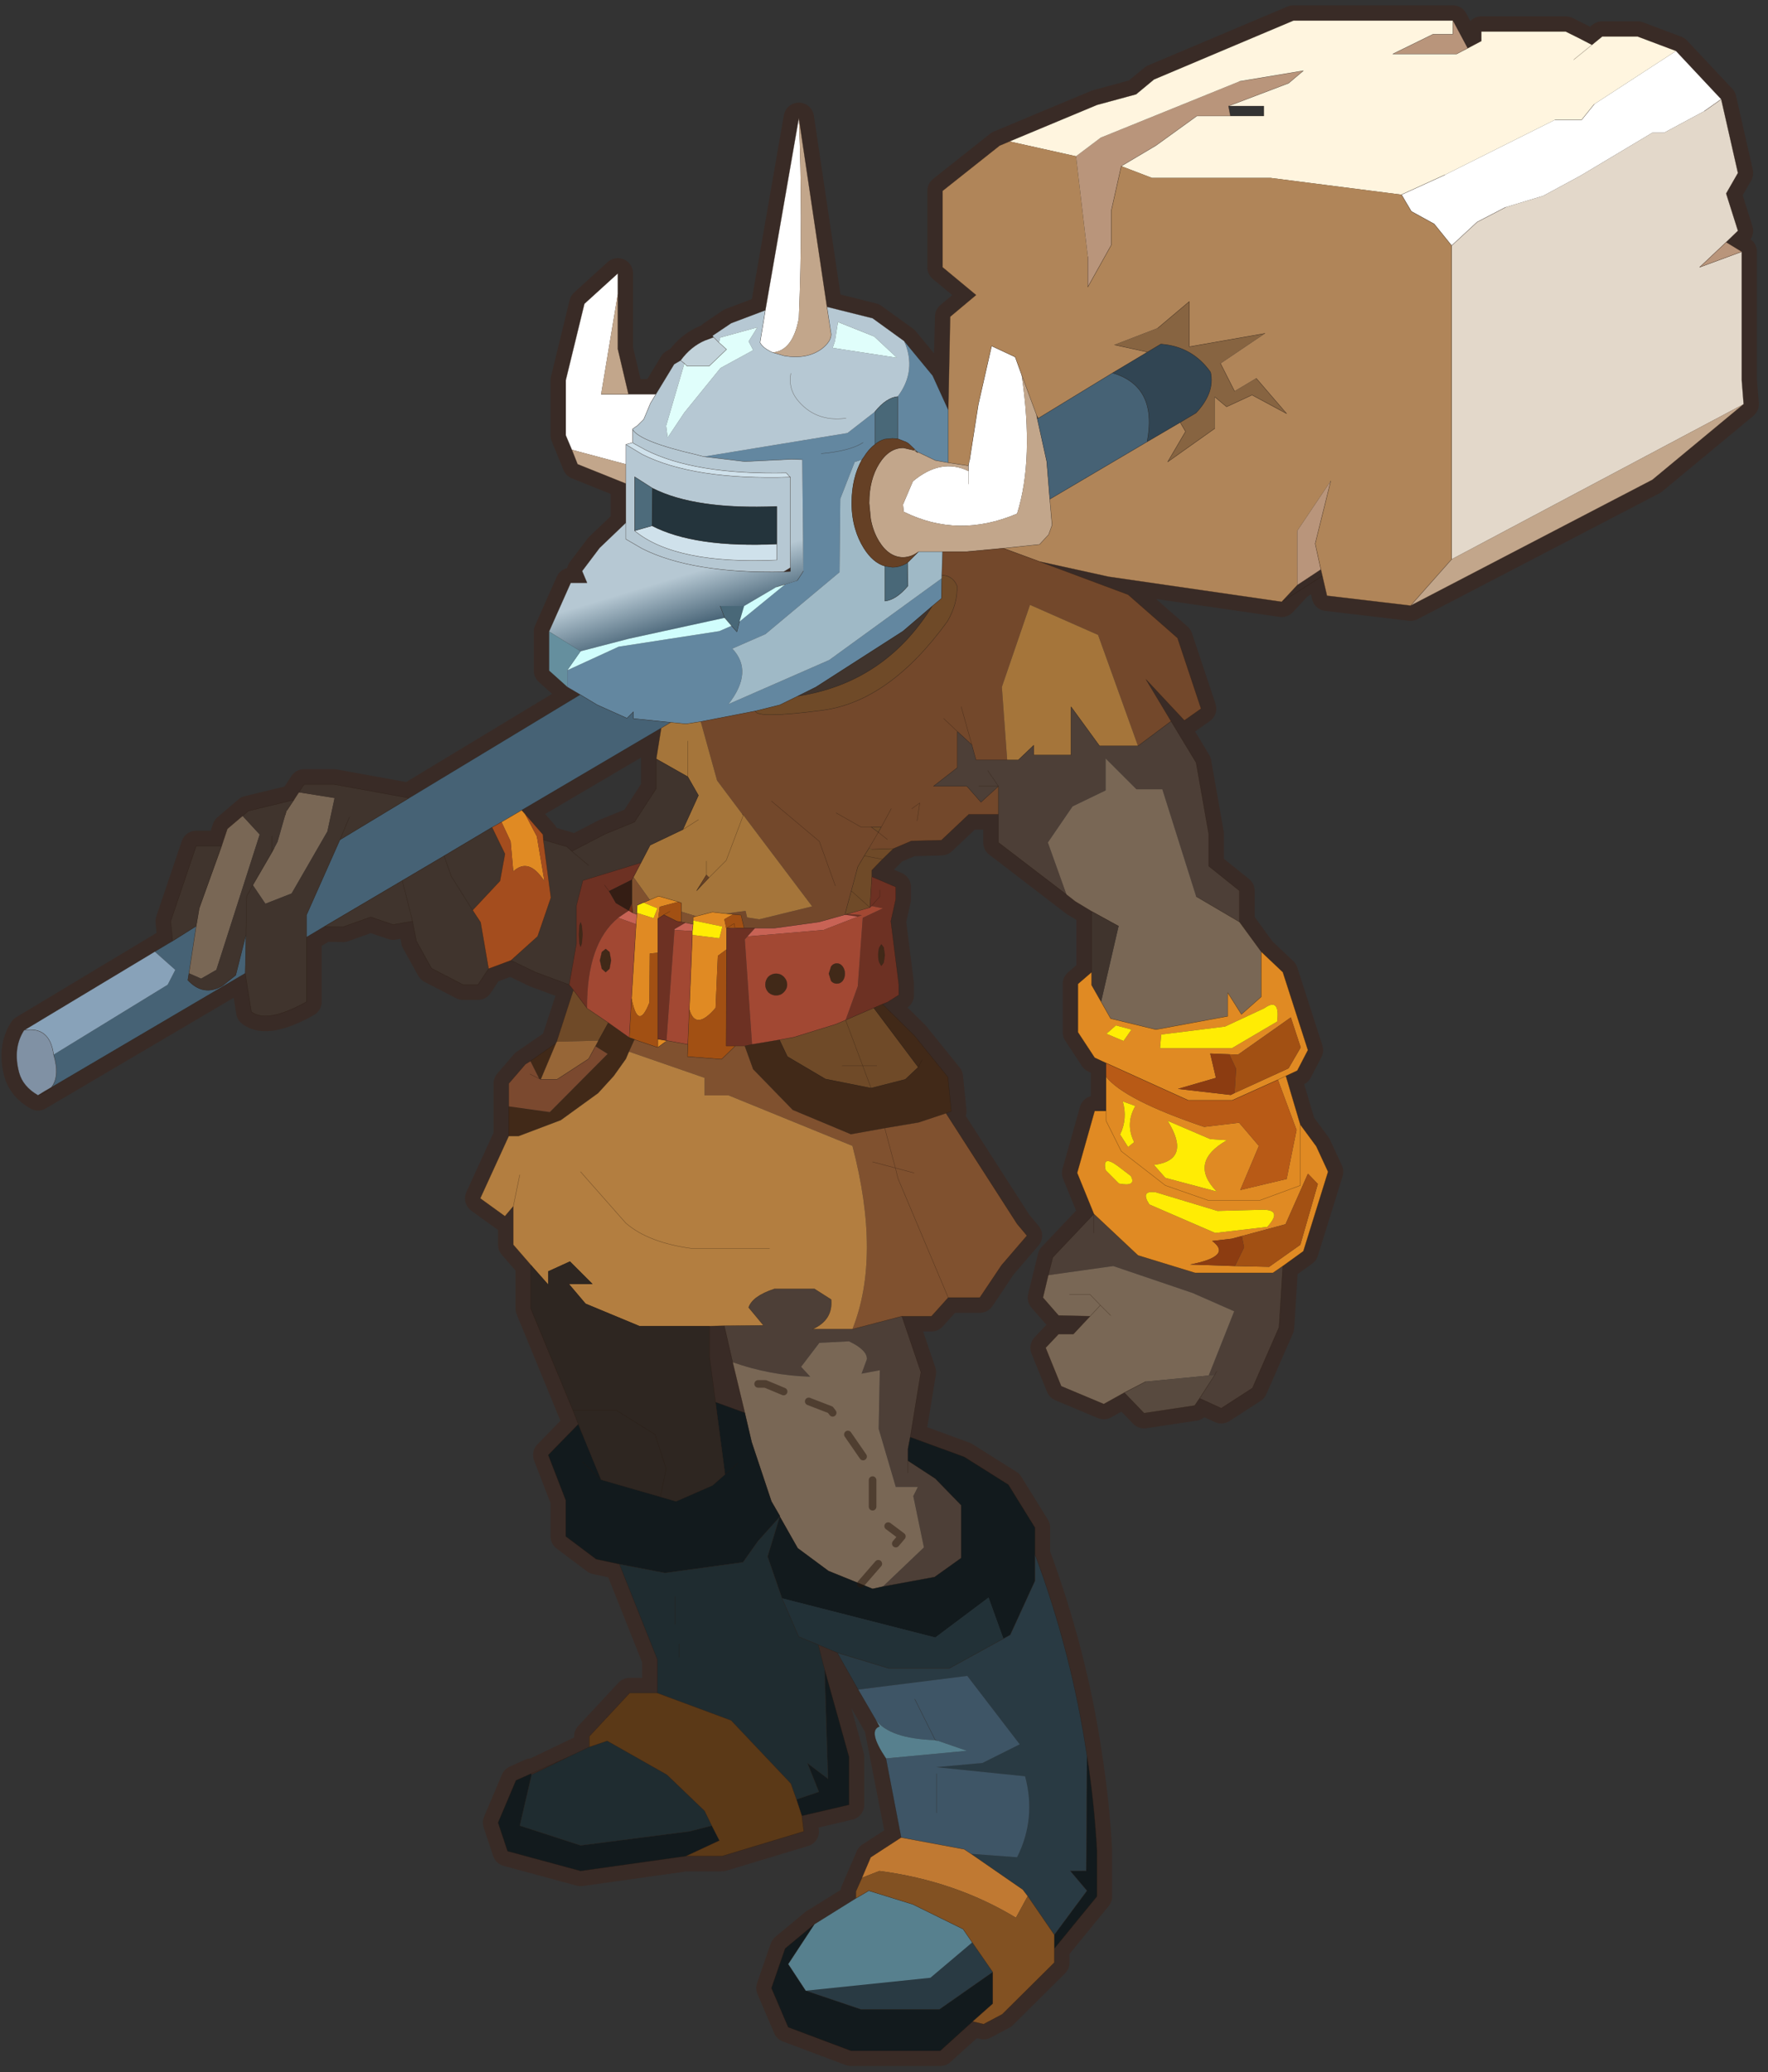 <svg width="465" height="545" xmlns="http://www.w3.org/2000/svg" xmlns:xlink="http://www.w3.org/1999/xlink">
 <rect width="100%" height="100%" fill="#333333" stroke="none"/>
 <defs>
  <g transform="matrix(1,0,0,1,192.55,294) " id="shape0">
   <path id="svg_1" stroke-opacity="0" stroke-linejoin="round" stroke-linecap="round" stroke="#ff00ff" fill="none" d="m187.95,-293.5l0,380l-379.95,0l-0.05,0l0,-380l380,0m-95,294.1l-189.95,0"/>
   <path id="svg_2" stroke-opacity="0" stroke-linejoin="round" stroke-linecap="round" stroke="#ff00ff" fill="none" d="m187.95,-293.5l-190,190l190,190m-380,-380l190,190l-189.95,190"/>
   <path id="svg_3" stroke-width="4" stroke-linejoin="round" stroke-linecap="round" stroke="#392b26" fill="none" d="m106.35,-234.3l-5.05,-1.9l-4.65,0l-1.35,1.1q-1.7,-0.9 -3.45,-1.75l-11.1,0l0,1.25l-1.8,0.95l-1.95,-3.65l-20.95,0l-18.35,7.75l-2.35,1.95l-5.15,1.4l-12.8,5.35l-7.5,5.95l0,10.05l4.4,3.65l-3.4,2.85l-0.3,12.15l-2,-4.4l-3.75,-4.55l-4.15,-3l-6,-1.5l-3.7,-24.85l-4.4,25.3l-4.5,1.7l-2.45,1.65l0.15,0.2l-1.1,0.4q-1.9,0.8 -3.25,2.65l-0.85,0.5l-2.4,3.95l-3.6,0l-1.4,-5.95l0,-9.95l-4.4,4l-2.45,10.05l0,7.25l1.55,3.8l6.35,2.55l0,5.15l-3.45,3.3l-2.3,3.05l0.65,1.55l-2.15,0l-2.85,6.4l0,5.15l2.4,2.15l1.7,1l-22.5,13.6l-9.9,-1.8l-3.9,0l-1.35,2.05l-6,1.45l-2.75,2.35l-0.75,2.25l-3.35,0l-3.35,9.9l0.25,2.6l-19.55,11.75q-1.5,2.35 -0.65,5.55q0.5,1.85 2.5,3l27.25,-16.05l0.8,5.05q2.05,1.6 7.25,-1.3l0,-8.5l2.35,-1.4l2.45,0.05l3.65,-1.3l2.95,1l2.55,-0.45l0.5,2.6l2,3.6l4.15,2.15l1.95,0l1.4,-2.1l2.95,-1.1l3.2,1.55l4.45,1.65l0.55,0.7l-2.3,7l-4,2.75l-2.2,2.55l0,6.9l-3.75,8.2l3.25,2.35l1.1,-1.3l0,5.05l2.3,2.65l0,5.75l6.25,15.2l-3.95,4.05l2.3,5.95l0,4.75l4,3l3.05,0.65l5,12.55l0,4.4l-3.65,0l-5.3,5.7l0,1.4l-7.6,3.65l-0.05,-0.15l-2,0.9l-2.35,5.55l1.25,3.75l9.6,2.6l13.85,-1.95l4.75,0l10.75,-3.25l-0.25,-2.05l6.2,-1.45l0,-6.3l-4.05,-14.75l2.5,1.05l5.55,9.7l2.85,14.6l-4,2.6l-1.95,4.5l0,0.9l-5.45,3.4l-3.85,3.2l-1.8,5.2l2.2,5.15l8.25,3.1l11.75,0l4.25,-3.85l1.45,0.35l2.45,-1.3l6.85,-6.8l0,-1.85l5.6,-6.85l0,-6.1q-0.35,-6.25 -1.3,-12.35q-2,-13.55 -6.85,-26.55l0,-3.5l-3.5,-5.65l-5.8,-3.65l-7.1,-2.6l1.4,-8.55l-2.5,-7.35l3.9,0l2.2,-2.45l4.15,0l2.85,-4.25l3.35,-3.9l-1.3,-1.55l-9.35,-14.55l0.7,-0.25l-0.45,-4.5l-4.4,-5.45l-4.2,-4.15l0.65,-0.25l1.5,-0.95l0,-1.35l-1.05,-8.35l0.65,-2.9l0,-1.6l-3.15,-1.35l0,-0.85l2.85,-2.85l2.35,-1l3.95,-0.1l3.6,-3.4l3.9,0l0,3.7l10.1,7.75l2.15,1.3l0,8l-1.8,1.55l0,6.35l2.2,3.35l1.5,0.7l0,6.3l-1.5,0l-2.3,8.15l2.2,5.4l-5.4,5.7l-1.3,5.3l2.05,2.35l4.15,0.1l-2.2,2.35l-1.95,0l-1.7,1.8l2.05,5.05l5.6,2.35l2.7,-1.5l2.6,2.7l6.65,-1l0.65,-0.95l2.85,1.3l4.1,-2.65l3.5,-8l0.5,-8.05l2.7,-1.95l3.25,-10.45l-1.55,-3.35l-2.1,-2.85l-1.9,-6.4l1.5,-0.7l1.4,-2.7l-3.3,-10.25l-2.85,-2.7l-2.85,-3.9l0,-4.1l-4.05,-3.25l0,-4.25l-1.65,-9.35l-6.6,-10.95l5.05,5.4l2.2,-1.55l-3.1,-9.3l-6.5,-5.7l-11.65,-4.35l9.1,2l22.75,3.3l2.05,-2.2l3.1,-2.05l0.8,3.45l11,1.3l31.8,-16.55l12,-9.95l-0.25,-3.15l0,-16.9l-2.05,-1.25l1.55,-1.5l-1.55,-4.9l1.55,-2.7l-2.2,-9.7l-5.95,-6.35m-116.5,56.05l0.05,0l0,0.05l-0.05,-0.05m-0.85,12.45l0.9,-0.55l0,0.5l-0.9,0.05m-16.75,24.6l0.65,-4.05l-18.35,10.8l2.8,3.2l0.05,0.7l3.1,0.9l0.65,0.6l4.45,-2.3l3.8,-1.55l2.85,-4.4l0,-3.9m7,78.6l0.8,6l3.85,1.4l-2.7,-11.45l-1.95,0.05l0,4m9.25,21.05l0,-0.1l0,0.1"/>
   <path id="svg_4" fill-rule="evenodd" fill="#ffffff" d="m106.35,-234.3l5.95,6.35l-2.2,1.55l-5.3,2.85l-1.55,0l-9.45,5.65l-4.9,2.65l-4.95,1.5l-3.75,1.95l-3.35,3.1l-2.3,-2.85l-3,-1.65l-1.3,-2.2l5.7,-2.6l14.5,-7.25l3.5,0l1.65,-2.05l10.75,-7m-145.2,52.45l-0.8,-1.9l0,-7.25l2.45,-10.05l4.4,-4l0,2.7l-2.2,13.2l3.6,0l3.6,0l-0.7,1.15l-0.9,2.15l-0.8,0.8l-0.65,0.45l0,0.1l0,1.7l-0.9,0.25l0,2.6l-7.1,-1.9m25.45,-18.35l4.4,-25.3q0.55,13.15 0,26.35q-0.8,4.3 -3.45,4.5q-1.25,-0.55 -1.65,-1.3l0.7,-4.25m26.85,19.75l1.15,-7.35l1.75,-7.7l3.1,1.45l0.85,2.35q1.65,11.1 -0.6,18.25q-7.75,3.3 -14.9,-0.25l-0.1,-0.95l1.3,-3.05q3.7,-3.1 7.3,-1.35l0,-0.7l0.1,-0.6l0.05,-0.1m-0.15,1.4l0,1.7l0,-1.7"/>
   <path id="svg_5" fill-rule="evenodd" fill="#e3d8ca" d="m76.85,-208.7l3.35,-3.1l3.75,-1.95l4.95,-1.5l4.9,-2.65l9.45,-5.65l1.55,0l5.3,-2.85l2.2,-1.55l2.2,9.7l-1.55,2.7l1.55,4.9l-1.55,1.5l-3.5,3.3l5.55,-2.05l0,16.9l0.25,3.15l-38.4,20.4l0,-41.25"/>
   <path id="svg_6" fill-rule="evenodd" fill="#b9957b" d="m112.95,-209.15l2.05,1.25l-5.55,2.05l3.5,-3.3m-35.95,-29.15l1.95,3.65l-1.45,0.75l-8.4,0l5.3,-2.6l2.6,0l0,-1.8m-29.5,11.25l0.25,1.3l-4.4,0l-5.4,3.9l-4.55,2.7l-1.3,5.8l0,4.55l-3.1,5.55l0,-4l-1.55,-13.2l3.25,-2.45l18.25,-7.4l8.4,-1.4l-1.95,1.65l-7.9,3m13.45,49.3l-2.05,8.25l0.75,3.4l-3.1,2.05l0,-7.15l4.4,-6.55"/>
   <path id="svg_7" fill-rule="evenodd" fill="#fff5df" d="m106.35,-234.3l-10.75,7l-1.65,2.05l-3.5,0l-14.5,7.25l-5.7,2.6l-17.2,-2.2l-15.6,0l-4.05,-1.55l4.55,-2.7l5.4,-3.9l4.4,0l4.4,0l0,-1.3l-4.65,0l7.9,-3l1.95,-1.65l-8.4,1.4l-18.25,7.4l-3.25,2.45l-8.75,-1.95l11.5,-4.8l5.15,-1.4l2.35,-1.95l18.35,-7.75l20.95,0l0,1.8l-2.6,0l-5.3,2.6l8.4,0l1.45,-0.75l1.8,-0.95l0,-1.25l11.1,0q1.75,0.85 3.45,1.75l1.35,-1.1l4.65,0l5.05,1.9m-13.45,1.15l2.4,-1.95l-2.4,1.95"/>
   <path id="svg_8" fill-rule="evenodd" fill="#b08559" d="m70.25,-215.4l1.3,2.2l3,1.65l2.3,2.85l0,41.25l-5.4,6.1l-11,-1.3l-0.6,-2.6l-0.2,-0.85l-0.75,-3.4l2.05,-8.25l-4.4,6.55l0,7.15l-2.05,2.2l-22.75,-3.3l-9.1,-2l-4.75,-1.75l4.75,-0.5l1.2,-1.3l0.45,-1.25l-0.3,-3.4l12.8,-7.55l4.35,-2.55l0.7,1.2l-2.35,4l6.2,-4.4l0,-4.15l1.55,1.3l3.35,-1.55l4.55,2.45l-4,-4.65l-2.85,1.7l-1.85,-3.65l5.85,-3.95l-9.95,1.75l0,-5.95l-4.15,3.5l-5.7,2.2l4.35,0.95l-4.6,2.75l-9.75,5.95l-0.25,-0.45l-1.95,-5.25l-0.85,-2.35l-3.1,-1.45l-1.75,7.7l-1.15,7.35l-0.05,0.1l-0.1,0.6l-2.65,-0.4l0,-6.95l0.25,-12.25l3.4,-2.85l-4.4,-3.65l0,-10.05l7.5,-5.95l1.3,-0.55l8.75,1.95l1.55,13.2l0,4l3.1,-5.55l0,-4.55l1.3,-5.8l4.05,1.55l15.6,0l17.2,2.2"/>
   <path id="svg_9" fill-rule="evenodd" fill="#6387a0" d="m-37.75,-149.65l-1.7,-1l0,-2.2l6.75,-3.1l13.25,-2.05l1.6,-0.7l0.7,0.8l0.35,-1.35l6,-4.9l1.6,-0.5l0.8,-1.25l-0.15,-14.65l-1.4,-0.05l-6.15,0.3l-5.4,-0.65l18.9,-3.1l3.6,-2.8l0,4.3q-0.8,0.6 -1.45,1.65l-0.25,0.35l-0.95,0.3l-1.9,4.85l-0.1,9.65l-9.75,8.15l-4.35,1.9q2.85,3 -0.5,7.3l13.25,-5.8l14.8,-10.75l-0.05,2.65l-1.2,1l-3.85,3.3l-11.45,7.35l-2.4,1.2l-2.35,1.15l-3.2,0.8l-7.2,1.4l-1.95,0.3l-2,-0.2l-4.9,-0.5l0,-0.9l-0.85,0.85l-3.9,-1.75l-2.25,-1.35m42.6,-46.5l3.75,4.55l2.05,4.5l0,6.95l-1.7,-0.3l-2.4,-1.15l-0.3,-0.3l-0.85,-0.8l-0.1,-0.05l-0.15,-0.1l-1.15,-0.45l0,-5.55q2.55,-3.4 0.85,-7.3m-5.4,13.35q-1.65,1.1 -5.5,1.45q3.85,-0.35 5.5,-1.45"/>
   <path id="svg_10" fill-rule="evenodd" fill="#c2a68b" d="m115.25,-187.85l-12,9.95l-31.8,16.55l5.4,-6.1l38.4,-20.4m-147,10.45l-6.35,-2.55l-0.75,-1.9l7.1,1.9l0,2.55m-1.05,-24.95l0,7.25l1.4,5.95l-3.6,0l2.2,-13.2m23.8,-23.15l3.7,24.85l0.55,3.6q0,0.95 -1.2,1.9q-1.95,1.45 -4.95,0.95l-1.55,-0.45q2.65,-0.2 3.45,-4.5q0.55,-13.2 0,-26.35m29.3,33.8l1.95,5.25l0.1,0.5l1.25,5.65l0.4,4.95l0.3,3.4l-0.45,1.25l-1.2,1.3l-4.75,0.5l-4.85,0.45l-3.15,0l-3.15,0q-0.9,0.7 -2,0.75q-1.9,0 -3.2,-2.1q-0.8,-1.3 -1.1,-2.95l-0.2,-2.05l0,-0.1q0,-3 1.3,-5.1q1.3,-2.1 3.2,-2.1l1.3,0.3l0.1,0l0.05,0l0,0.05l0,-0.05l0.05,-0.1l0.3,0.3l2.4,1.15l1.7,0.3l2.65,0.4l0,0.7q-3.6,-1.75 -7.3,1.35l-1.3,3.05l0.1,0.95q7.15,3.55 14.9,0.25q2.25,-7.15 0.6,-18.25m-14.1,9.95l0.45,0.3l-0.1,-0.15l-0.35,-0.15"/>
   <path id="svg_11" fill-rule="evenodd" fill="#466275" d="m-71.4,-119.15l-2.35,1.4l0,-2.9l4.4,-9.9l9.1,-5.5l22.5,-13.6l2.25,1.35l3.9,1.75l0.85,-0.85l0,0.9l4.9,0.5l-1.25,0.75l-18.35,10.8l-2.65,1.55l-1.25,0.7l-6.3,3.75l-5.5,3.25l-10.25,6.05m-10.4,6.15l-25.5,15q1.15,-1.45 0.3,-4.3l15,-9.2l1,-1.95l-2.7,-2.4l2.35,-1.4l3.1,-1.95l-0.95,6.2l-0.15,0.9q2.05,2.2 4.55,0.75l1.75,-1.4l1.35,-5.35l-0.1,5.1m104.3,-73l9.75,-5.95q5.95,1.75 4.55,9.05l-12.8,7.55l-0.4,-4.95l-1.25,-5.65l0.15,-0.05"/>
   <path id="svg_12" fill-rule="evenodd" fill="#876441" d="m36.85,-194.7l-4.35,-0.95l5.7,-2.2l4.15,-3.5l0,5.95l9.95,-1.75l-5.85,3.95l1.85,3.65l2.85,-1.7l4,4.65l-4.55,-2.45l-3.35,1.55l-1.55,-1.3l0,4.15l-6.2,4.4l2.35,-4l-0.7,-1.2l2.1,-1.25q2.5,-2.7 1.9,-5.35q-2.4,-3.4 -6.55,-3.7l-1.75,1.05"/>
   <path id="svg_13" fill-rule="evenodd" fill="#314553" d="m32.25,-191.95l4.6,-2.75l1.75,-1.05q4.15,0.3 6.55,3.7q0.6,2.65 -1.9,5.35l-2.1,1.25l-4.35,2.55q1.4,-7.3 -4.55,-9.05"/>
   <path id="svg_14" fill-rule="evenodd" fill="#73482b" d="m22.65,-167.15l11.65,4.35l6.5,5.7l3.1,9.3l-2.2,1.55l-5.05,-5.4l3.3,5.5l-4.35,3.25l-5.25,-14.6l-8.95,-3.95l-3.7,10.8l0.7,9.6l-4.1,0l-0.55,-2l-1.9,-1.75l0,4.75l-3.15,2.45l4.4,0l1.85,2.1l2.3,-2.1l0,3.7l-3.9,0l-3.6,3.4l-3.95,0.1l-2.35,1l-2.85,0.1l-0.35,-0.2l-0.65,1.05l-0.85,1.45l-0.85,3.15l-0.85,3.15l-3.4,0.95l-5.8,0.8l-2.6,0l-1.45,0l-0.4,-1.7l-1.05,-0.1l-1,-0.1l2.6,-0.35l0.05,0l0.2,0.85l1.6,0.25l6.95,-1.7l-9.05,-12l-0.15,-0.15l-3.3,-4.4l-2.15,-7.75l7.2,-1.4q0.1,1.05 8.9,-0.1q8.75,-1.2 16.35,-11.7q1.35,-2.35 1.25,-4.65q-0.45,-1.1 -1.5,-1.35l-0.5,-0.05l0.1,-3.1l3.15,0l4.85,-0.45l4.75,1.75m-21.2,35.6l-1.2,2.05l1.2,-2.05l0.4,-0.7l-1.35,0l0.95,0.7l1.2,0.95l-1.2,-0.95m-5.55,-2.55l3.25,1.85l1.35,0l-1.35,0l-3.25,-1.85m14.15,-12.4l1.8,1.7l-1.8,-1.7m2.3,-1.55l1.4,5l-1.4,-5m-16.55,23.55l-2.1,-5.85l-6.3,-5.3l6.3,5.3l2.1,5.85m10.05,-10.15l1.05,-0.75l-0.35,2.35l0.35,-2.35l-1.05,0.75m-2.7,0l-1.3,2.4l1.3,-2.4"/>
   <path id="svg_15" fill-rule="evenodd" fill="#6f4a28" d="m3.45,-129.4l-1.45,1.4l-1.4,1.45l0,0.85l-0.25,4.05l-2.95,0.85l-0.35,0.1l0.85,-3.15l0.85,-3.15l0.85,-1.45l0.65,-1.05l0.35,0.2l2.85,-0.1m-44.3,25.4l2.2,-6.8l1.8,2.4l2.8,1.9l-1.3,2.35l-5.5,0.15m50.65,-60.95l0,-0.4l0.5,0.05q1.05,0.25 1.5,1.35q0.1,2.3 -1.25,4.65q-7.6,10.5 -16.35,11.7q-8.8,1.15 -8.9,0.1l3.2,-0.8l2.35,-1.15q11.45,-1.75 17.7,-11.85l1.2,-1l0.05,-2.65m-8.35,33.4l-0.95,-0.7l1.35,0l-0.4,0.7m0.55,3.55l-2.4,-0.45l2.4,0.45m-4.85,21.15l3.7,-1.6l5.85,7.8l-1.7,1.6l-4.5,1.15l-6,-1.2l-5,-2.95l-1.05,-2.2l1.9,-0.35l5.5,-1.7l1.3,-0.55l2.25,6l1.85,0l-1.85,0l-2.25,-6m3.2,-14.8l-2.45,-2.2l2.45,2.2m-31,17.4l0.05,-0.05l0.1,0.05l-0.15,0m27.35,3.4l2.7,0l1.1,2.95l-1.1,-2.95l-2.7,0"/>
   <path id="svg_16" fill-rule="evenodd" fill="#9fb9c6" d="m6.75,-168.45l3.15,0l-0.1,3.1l0,0.4l-14.8,10.75l-13.25,5.8q3.35,-4.3 0.5,-7.3l4.35,-1.9l9.75,-8.15l0.1,-9.65l1.9,-4.85l0.95,-0.3q-1.35,2.4 -1.35,5.7q0,1.8 0.45,3.35q0.4,1.4 1.15,2.6q1.2,1.9 2.75,2.35l0,4.6q1.5,-0.15 3.05,-2l-0.05,-3.05l1.45,-1.45"/>
   <path id="svg_17" fill-rule="evenodd" fill="#a5753a" d="m-21.9,-146.1l2.15,7.75l3.3,4.4l0.15,0.15l9.05,12l-6.95,1.7l-1.6,-0.25l-0.2,-0.85l-0.05,0l-2.6,0.35l-1.7,-0.2l-2.15,0.55l-1.95,-0.6l0,-1.15l-0.4,-0.15l-2.6,-0.75l-1.15,0.5l-2.15,-3l1,-1.9l1.2,-2.3l4.3,-2.05l2.05,-4.5l-1.4,-2.45l0,-4.7l0,4.7l-4.15,-2.35l0.65,-4.05l1.25,-0.75l2,0.2l1.95,-0.3m40.3,5.05l-0.7,-9.6l3.7,-10.8l8.95,3.95l5.25,14.6l-5.05,0l-3.75,-5.15l0,6.35l-4.9,0l0,-1.3l-2.05,1.95l-1.45,0m-40.6,7.85l-2.05,1.3l2.05,-1.3m1.05,7.25l0,-1.8l0,1.8l-1.3,2.1l1.65,-1.75l-0.35,-0.35m4.85,-7.85l-2.25,5.95l-2.25,2.25l2.25,-2.25l2.25,-5.95"/>
   <path id="svg_18" fill-rule="evenodd" fill="#4d3f37" d="m39.95,-146.15l3.3,5.45l1.65,9.35l0,4.25l4.05,3.25l0,4.1l-5.7,-3.35l-4.45,-14.1l-3.4,0l-4.05,-4.05l0,4.2l-4.35,2.1l-3.25,4.75l2.45,6.85l-8.95,-6.85l0,-3.7l0,-3.7l-2.3,2.1l-1.85,-2.1l-4.4,0l3.15,-2.45l0,-4.75l1.9,1.75l0.55,2l4.1,0l1.45,0l2.05,-1.95l0,1.3l4.9,0l0,-6.35l3.75,5.15l5.05,0l4.35,-3.25m14.7,71.65l-0.5,8.05l-3.5,8l-4.1,2.65l-2.85,-1.3l2,-3.1l-0.8,0.1l3.35,-8.45l-5.45,-2.4l-10.45,-3.55l-8.55,1.2l0.6,-2.35l5.4,-5.7l0,2.5l0,-2.5l5.8,5.45l7.5,2.3l10.25,0l1.3,-0.9m-50.1,6.6l2.5,7.35l-1.4,8.55l-0.3,1.55l0,1.55l3.6,2.35l3.4,3.5l0,6.95l-3.5,2.5l-6.8,1.25l5.4,-5.15l-1.4,-6.75l0.6,-1.2l-2.9,0l-2.25,-7.65l0.15,-7.7l-2.4,0.45l0.7,-1.9q0.05,-1.2 -2.35,-2.35l-3.9,0.2l-2.4,3.15l1.2,1.3q-5.25,-0.15 -10.2,-1.9l-1.1,-4.8l5.15,-0.05l-1.95,-2.35q0.5,-1.5 3.4,-2.45l5.25,0l2.2,1.4q0.25,2.7 -2.45,3.9l5.25,0l6.5,-1.7m10.1,-69.7l2.6,0l-2.6,0m2.6,0l-1.4,-2.05l1.4,2.05m28.7,76.95l-0.25,0.45l0.25,-0.45m-40.6,13.35l0,-1.6l0,1.6"/>
   <path id="svg_19" fill-rule="evenodd" fill="#796755" d="m48.95,-119.75l2.85,3.9l0,5.95l-2.6,2.3l-1.8,-2.85l0,3.1l-9.45,1.75l-5.95,-1.45l-1.25,-2.2l2.3,-9.95l-3.55,-1.95l-2.15,-1.3l-1.15,-0.9l-2.45,-6.85l3.25,-4.75l4.35,-2.1l0,-4.2l4.05,4.05l3.4,0l4.45,14.1l5.7,3.35m-15.15,61.9l-2.7,1.5l-5.6,-2.35l-2.05,-5.05l1.7,-1.8l1.95,0l2.2,-2.35l-4.15,-0.1l-2.05,-2.35l0.7,-2.95l8.55,-1.2l10.45,3.55l5.45,2.4l-3.35,8.45l-8.3,0.8l-2.8,1.45m-118.7,-71.9l0.75,-2.25l2,-1.7l2.25,2.45l-5.7,17.8l-2,1.15l-1.6,-0.7l0.95,-6.2l0.4,-2.35l2.95,-8.2m9.5,-6.05l0.65,-1l4.7,0.75l-0.95,4.4l-4.7,8.15l-3.45,1.35l-1.65,-2.45l2.5,-4.3l0.3,-0.55l0.45,-0.85l1,-3.5l0.15,-0.5l0.1,-0.15l0.9,-1.35m104.7,67.9l1.35,-1.45l-1.35,-1.4l-2.7,0l2.7,0l1.35,1.4l1.35,1.35l-1.35,-1.35l-1.35,1.45m-45.4,12.7l-1.6,-6.65q4.95,1.75 10.2,1.9l-1.2,-1.3l2.4,-3.15l3.9,-0.2q2.4,1.15 2.35,2.35l-0.7,1.9l2.4,-0.45l-0.15,7.7l2.25,7.65l2.9,0l-0.6,1.2l1.4,6.75l-5.4,5.15l-1.35,0.3l-5.8,-2.35l-4.05,-3l-2.35,-4.15l0,-0.1l-1.1,-1.9l-2.6,-7.8l-0.9,-3.85"/>
   <path id="svg_20" fill-rule="evenodd" fill="#40342d" d="m29.5,-113.15l0,-8l3.55,1.95l-2.3,9.95l-1.25,-2.2l0,-1.7m-68.7,1.65l-4.45,-1.65l-3.2,-1.55l3.5,-3.15l1.75,-5.1l-1,-7.6l3.1,0.9l0.65,0.6l4.45,-2.3l3.8,-1.55l2.85,-4.4l0,-3.9l4.15,2.35l1.4,2.45l-2.05,4.5l-4.3,2.05l-1.2,2.3l-7.65,2.35l-0.85,3.3l0,5l-0.95,5.4m-10.6,-2.1l-1.4,2.1l-1.95,0l-4.15,-2.15l-2,-3.6l-0.5,-2.6l-2.55,0.45l-2.95,-1l-3.65,1.3l-2.45,-0.05l10.25,-6.05l5.5,-3.25l0.95,2.7l2.8,4.45l-2.8,-4.45l-0.95,-2.7l6.3,-3.75l1.7,3.5l-0.65,3.55l-3.6,3.85l1.05,1.6l1.05,6.1m-23.95,-4.15l0,8.5q-5.2,2.9 -7.25,1.3l-0.8,-5.05l0.1,-5.1l-1.35,5.35l-1.75,1.4q-2.5,1.45 -4.55,-0.75l0.15,-0.9l1.6,0.7l2,-1.15l5.7,-17.8l-2.25,-2.45l0.75,-0.65l6,-1.45l-0.9,1.35l-0.1,0.15l-0.15,0.5l-1,3.5l-0.45,0.85l-0.3,0.55l-2.5,4.3l-0.8,1.45l-0.1,5.05l0.1,-5.05l0.8,-1.45l1.65,2.45l3.45,-1.35l4.7,-8.15l0.95,-4.4l-4.7,-0.75l0.7,-1.05l3.9,0l9.9,1.8l-9.1,5.5l-4.4,9.9l0,2.9m-17.6,0.5l-0.25,-2.6l3.35,-9.9l3.35,0l-2.95,8.2l-0.4,2.35l-3.1,1.95m13.05,-13.8l0,2.15l0,-2.15m69.15,-18.4l2.4,-1.2l11.45,-7.35l3.85,-3.3q-6.25,10.1 -17.7,11.85m-27.5,22.25l-2.2,-1.85l2.2,1.85m-32.7,-3.35l1.25,-3l-1.25,3m9.55,10.7l-1.35,-5.35l1.35,5.35"/>
   <path id="svg_21" fill-rule="evenodd" fill="#e08a23" d="m51.8,-115.85l2.85,2.7l3.3,10.25l-1.4,2.7l-1.5,0.7l1.9,6.4l2.1,2.85l1.55,3.35l-3.25,10.45l-2.7,1.95l-1.3,0.9l-10.25,0l-7.5,-2.3l-5.8,-5.45l-2.2,-5.4l2.3,-8.15l1.5,0l0,-4.5q2.4,3.05 12.9,6.6l4.6,-0.55l2.6,3.05l-2.45,5.8l6.1,-1.45l1.3,-6.45l-2.45,-6.6l-6,2.7l-5.8,0l-10.8,-4.9l-1.5,-0.7l-2.2,-3.35l0,-6.35l1.8,-1.55l0,1.7l1.25,2.2l1.25,2.2l5.95,1.45l9.45,-1.75l0,-3.1l1.8,2.85l2.6,-2.3l0,-5.95m-70.45,-5l1,0.1q-0.6,0.3 -1.15,0.65l0.25,1.15l0.05,0l0,2.8l-1.15,0.85l-0.3,6.85q-2.65,3.1 -3.45,0.15l0.4,-9.75l3.55,0.45l0.4,-1.55l-3.85,-0.8l0,-0.45l0.4,-0.1l2.15,-0.55l1.7,0.2m53.4,15.25l-2.05,-0.55l-1.25,1.1l2.25,0.95l1.05,-1.5m17.45,-2.8l-5.15,2.4l-8.4,1.05l-0.15,1.8l9.45,0l5.95,-3.5q0.4,-3.25 -1.7,-1.75m-17.1,17.6q-1.2,-2.4 0.15,-4.75l-1.65,-0.6q0.65,2.25 -0.35,4.35l1.05,1.65l0.8,-0.65m19.95,-8.7l-1.05,0.5l1.05,-0.5m-6.75,2.25l7.1,-3.25l1.6,-2.75l-1.3,-3.95l-6.95,4.9l-1.15,-0.05l-2.5,-0.1l0.75,3.2l-5,1.45l6.95,0.8l0.5,-0.25m-1,6.2l-2.2,-0.15l-5.6,-2.4q3.2,5.15 -1.8,5.8l1.5,1.7l6.75,1.8q-3.75,-3.85 1.35,-6.75m9.65,-2.05l0,8l-5.3,1.95l-6.85,0l-5.6,-1.95l-5.8,-4.5l-2,-4l0,-1.3l0,1.3l2,4l5.8,4.5l5.6,1.95l6.85,0l5.3,-1.95l0,-8m-7.7,14.65l-1.3,0.35l-2.6,0.3q2.75,2 -2.9,3.1l5.9,0.2l4.5,0.1l4.1,-2.9l2.3,-8l-1.3,-1.35l-2.95,6.65l-5.75,1.55m-16.15,-6.9q2.35,0.45 1.55,-1l-1.7,-1.3q-2.1,-1.55 -1.6,0.55l1.75,1.75m19.5,5.7q2.15,-2.35 -0.8,-2.25l-5.75,0.15l-8.1,-2.45q-2.1,-0.3 -0.85,1.6l8.65,3.75l6.85,-0.8m-98.05,-54.8l0.45,0.5l1.55,2.95l1,5.9q-2.05,-3.2 -4.1,-1.3l-0.35,-3.95l-1.2,-2.55l2.65,-1.55m16.85,11.8l1.15,-0.5l2.6,0.75l-2.45,0.65l-0.2,1.55l-0.05,0l0,4.5l-1.05,0.1l-0.05,6.45q-1.5,3.85 -2.35,-0.6l0.6,-9.7l0.1,-1.3l0,-0.2l2.2,0.7l0.5,-1.3l-1.85,-0.75q0.4,-0.15 0.85,-0.35m2.2,18.5l0.05,0l-0.05,0.05l-0.2,0.15l-0.95,0.7l0,-1.1l1.15,0.2"/>
   <path id="svg_22" fill-rule="evenodd" fill="#ffec04" d="m52.2,-108.4q2.1,-1.5 1.7,1.75l-5.95,3.5l-9.45,0l0.15,-1.8l8.4,-1.05l5.15,-2.4m-17.45,2.8l-1.05,1.5l-2.25,-0.95l1.25,-1.1l2.05,0.55m0.35,14.8l-0.8,0.65l-1.05,-1.65q1,-2.1 0.35,-4.35l1.65,0.6q-1.35,2.35 -0.15,4.75m12.2,-0.25q-5.1,2.9 -1.35,6.75l-6.75,-1.8l-1.5,-1.7q5,-0.65 1.8,-5.8l5.6,2.4l2.2,0.15m5.3,11.4l-6.85,0.8l-8.65,-3.75q-1.25,-1.9 0.85,-1.6l8.1,2.45l5.75,-0.15q2.95,-0.1 0.8,2.25m-19.5,-5.7l-1.75,-1.75q-0.5,-2.1 1.6,-0.55l1.7,1.3q0.8,1.45 -1.55,1m-63.4,-35.6l0.05,-1l0.8,-0.35l1.85,0.75l-0.5,1.3l-2.2,-0.7m7.3,2.4l0.1,-0.9l0,-0.5l3.85,0.8l-0.4,1.55l-3.55,-0.45l0,-0.5"/>
   <path id="svg_23" fill-rule="evenodd" fill="#a25013" d="m-17.65,-120.75l1.05,0.1l0.4,1.7l-1.05,0l-0.15,0l-0.65,0l-0.45,0l-0.05,0l-0.25,-1.15q0.55,-0.35 1.15,-0.65m65.95,23.5l0.2,-3.2l-0.9,-1.9l1.15,0.05l6.95,-4.9l1.3,3.95l-1.6,2.75l-7.1,3.25m0.05,22.75l1.2,-2.45l-0.3,-1.5l5.75,-1.55l2.95,-6.65l1.3,1.35l-2.3,8l-4.1,2.9l-4.5,-0.1m-73.2,-47.9l0.4,0.15l0,1.15l0,1.35l-0.6,-0.1l-1.7,-0.85l-0.75,0.5l0.2,-1.55l2.45,-0.65m-6.15,12.65q0.85,4.45 2.35,0.6l0.05,-6.45l1.05,-0.1l0,11.35l0,1.1l-2.95,-1l-0.1,-0.05l-0.7,-0.25l0.3,-5.2m5.05,-11.4l-0.8,0.45l0.8,-0.45m2.55,12.85q0.8,2.95 3.45,-0.15l0.3,-6.85l1.15,-0.85l-0.05,12.7l1.2,0l-1.8,1.75l-4.5,-0.35l0.05,-1.6l0.2,-4.65m6,-10.65l-0.1,-0.6l-1,0.6l1,-0.6l0.1,0.6"/>
   <path id="svg_24" fill-rule="evenodd" fill="#8c3c11" d="m47.6,-102.35l0.9,1.9l-0.2,3.2l-0.5,0.25l-6.95,-0.8l5,-1.45l-0.75,-3.2l2.5,0.1m1.65,23.9l0.3,1.5l-1.2,2.45l-5.9,-0.2q5.65,-1.1 2.9,-3.1l2.6,-0.3l1.3,-0.35"/>
   <path id="svg_25" fill-rule="evenodd" fill="#b85a16" d="m31.4,-99.4l0,-1.8l10.8,4.9l5.8,0l6,-2.7l2.45,6.6l-1.3,6.45l-6.1,1.45l2.45,-5.8l-2.6,-3.05l-4.6,0.55q-10.5,-3.55 -12.9,-6.6"/>
   <path id="svg_26" fill-rule="evenodd" fill="#412918" d="m2,-108.95l4.2,4.15l4.4,5.45l0.45,4.5l-0.7,0.25l-3.6,1.2l-4.45,0.75l-4.45,0.8l-7.65,-3.2l-5.2,-5.35l-1.1,-3.05l0.95,-0.2l3.6,-0.6l1.05,2.2l5,2.95l6,1.2l4.5,-1.15l1.7,-1.6l0.5,-0.95l-0.5,0.95l-5.85,-7.8l1.15,-0.5m-49.15,17.35l0,-3.9l5.4,0.75l7.6,-7.65l-1.6,-1l0.4,-0.75l1.3,-2.35l2.75,1.95l0.7,0.25l-0.05,0.05l-0.7,1.55l-0.4,0.95l-1.6,2.25l-2.05,2.25l-4.9,3.55l-5.55,2.1l-1.3,0m2.85,-9.85l3.35,-2.35l-2,4.75l-0.2,-0.1l-1.15,-2.3m6.6,-18.25l0.15,0.45l0.1,1.15l-0.1,1.15l-0.15,0.45l-0.15,-0.45l-0.05,-1.15l0.05,-1.15l0.15,-0.45m40,4.3l-0.15,1l-0.3,0.4l-0.25,-0.4q-0.15,-0.4 -0.15,-1q0,-0.6 0.15,-1l0.25,-0.4l0.3,0.4l0.15,1m-5.55,3.4q-0.3,0.35 -0.75,0.35q-0.45,0 -0.75,-0.35l-0.3,-0.95l0.3,-0.95q0.3,-0.4 0.75,-0.4q0.45,0 0.75,0.4q0.3,0.4 0.3,0.95q0,0.55 -0.3,0.95m-7.3,0.5q0,0.55 -0.45,1q-0.4,0.4 -1,0.4q-0.55,0 -1,-0.4q-0.4,-0.45 -0.4,-1q0,-0.6 0.4,-1.05q0.45,-0.4 1,-0.4q0.6,0 1,0.4q0.45,0.45 0.45,1.05m-23.85,-4.7l0.5,0.4l0.2,1.1l-0.2,1.1l-0.5,0.45l-0.5,-0.45l-0.25,-1.1l0.25,-1.1l0.5,-0.4"/>
   <path id="svg_27" fill-rule="evenodd" fill="#80512f" d="m10.35,-94.6l9.35,14.55l1.3,1.55l-3.35,3.9l-2.85,4.25l-4.15,0l-2.2,2.45l-3.9,0l-6.5,1.7q3.8,-9.55 0,-24.1l-16.3,-6.65l-3.15,0l0,-2.3l-9.95,-3.45l0.7,-1.55l0.15,0l2.95,1l0.95,-0.7l0.2,-0.15l0.05,-0.05l2.75,0.5l-0.05,1.6l4.5,0.35l1.8,-1.75l1.25,0l1.1,3.05l5.2,5.35l7.65,3.2l4.45,-0.8l4.45,-0.75l3.6,-1.2m-41.1,-31.05l2.15,3q-0.45,0.2 -0.85,0.35l-0.8,0.35l-0.05,1l0,0.2l-0.55,-0.2l-0.1,-1.25l0,-3.1l0.2,-0.35m6.3,4.55l1.95,0.6l-0.4,0.1l0,0.45l0,0.5l-1,-0.2l-0.55,-0.1l0,-1.35m30.6,34.35l-2.45,-0.65l-1.4,-5.25l1.4,5.25l2.45,0.65m-5.45,-1.45l3,0.8l0.35,1.4l6.6,15.65l-6.6,-15.65l-0.35,-1.4l-3,-0.8"/>
   <path id="svg_28" fill-rule="evenodd" fill="#584a3f" d="m43.7,-57.1l-0.65,0.95l-6.65,1l-2.6,-2.7l2.8,-1.45l8.3,-0.8l0.8,-0.1l-2,3.1"/>
   <path id="svg_29" fill-rule="evenodd" fill="#121a1d" d="m5.65,-52l7.1,2.6l5.8,3.65l3.5,5.65l0,3.5l0,3.5l-3.25,7.1l-0.9,0.5l-1.95,-5.4l-7,5.25l-20.15,-5.15l-1.9,-5.5l1.6,-5.25l2.35,4.15l4.05,3l5.8,2.35l1.35,-0.3l6.8,-1.25l3.5,-2.5l0,-6.95l-3.4,-3.5l-3.6,-2.35l0,-1.55l0.3,-1.55m23.25,41.95q0.95,6.1 1.3,12.35l0,6.1l-5.6,6.85l0,-1.8l4.3,-5.8l-2.2,-2.6l2.1,0l0.1,-15.1m-15.05,34.9l-4.25,3.85l-11.75,0l-8.25,-3.1l-2.2,-5.15l1.8,-5.2l3.85,-3.2l-3.45,5.25l2.3,3.5l7.25,2.45l10.35,0l7,-4.9l0,4.15l-2.65,2.35m-19.45,-46.25l3.2,11.45l0,6.3l-6.2,1.45l-0.7,-2.15l2.95,-1l-1.5,-3.75l2.7,2.05l-0.45,-14.35m-18.25,24.5l-13.85,1.95l-9.6,-2.6l-1.25,-3.75l2.35,-5.55l2,-0.9l0.05,0.15l-1.55,6.7l8,2.6l14.35,-1.85l2.9,-0.75l1,1.95l-4.4,2.05m-8.75,-38.4l-3.05,-0.65l-4,-3l0,-4.75l-2.3,-5.95l3.95,-4.05l3,7.3l7.8,2.25l2.05,0.6l4.8,-2.1l1.65,-1.45l-1.25,-9.5l3.85,1.4l0.9,3.85l2.6,7.8l1.1,1.9l0,0.1l-2.9,3.25l-1.95,2.75l-10.25,1.4l-6,-1.15m15.6,-13.3l-1.7,1.5l1.7,-1.5m-20.45,-0.15l2.45,2.35l-2.45,-2.35"/>
   <path id="svg_30" fill-rule="evenodd" fill="#293a43" d="m22.05,-36.6q4.85,13 6.85,26.55l-0.1,15.1l-2.1,0l2.2,2.6l-4.3,5.8l-3.5,-5.1l-0.65,-0.85l-6.8,-4.7l6.05,0.45q2.55,-5.1 1.05,-10.65l-11.7,-1.2l6.1,-0.55l4.9,-2.45l-6.9,-9l-14.35,1.8l-2.75,-4.85l6.75,2.05l8,0l7.1,-3.9l0.9,-0.5l3.25,-7.1l0,-3.5m-5.55,54.95l-7,4.9l-10.35,0l-7.25,-2.45l16.4,-1.7l5.5,-4.65l2.7,3.9"/>
   <path id="svg_31" fill-rule="evenodd" fill="#223137" d="m-3.95,-23.65l-2.5,-1.05l-2.55,-1.05l-2.2,-5.05l20.15,5.15l7,-5.25l1.95,5.4l-7.1,3.9l-8,0l-6.75,-2.05"/>
   <path id="svg_32" fill-rule="evenodd" fill="#3e5566" d="m4.45,0.65l-2,-10.4l10.65,-1l-3.9,-1.35l-0.25,-0.05l-2.7,-5.4l2.7,5.4q-6.05,-0.2 -7.85,-2.7l-2.3,-3.95l14.35,-1.8l6.9,9l-4.9,2.45l-6.1,0.55l11.7,1.2q1.5,5.55 -1.05,10.65l-6.05,-0.45l-0.9,-0.6l-8.3,-1.55m4.65,-3.25l0,-5.15l0,5.15"/>
   <path id="svg_33" fill-rule="evenodd" fill="#57808e" d="m-6.95,12.05l5.45,-3.4l1.7,-1l5.8,1.8l6.6,3.25l1.2,1.75l-5.5,4.65l-16.4,1.7l-2.3,-3.5l3.45,-5.25m9.4,-21.8q-2.45,-3.65 -0.85,-4.2l-0.5,-0.9q1.8,2.5 7.85,2.7l0.25,0.05l3.9,1.35l-10.65,1"/>
   <path id="svg_34" fill-rule="evenodd" fill="#c07932" d="m-0.7,5.95l1.15,-2.7l4,-2.6l8.3,1.55l0.9,0.6l6.8,4.7l0.65,0.85l-1.55,2.85q-8,-4.85 -17.95,-6.15l-2.3,0.9"/>
   <path id="svg_35" fill-rule="evenodd" fill="#825122" d="m24.6,15.25l0,1.85l-6.85,6.8l-2.45,1.3l-1.45,-0.35l2.65,-2.35l0,-4.15l-2.7,-3.9l-1.2,-1.75l-6.6,-3.25l-5.8,-1.8l-1.7,1l0,-0.9l0.8,-1.8l2.3,-0.9q9.95,1.3 17.95,6.15l1.55,-2.85l3.5,5.1l0,1.8"/>
   <path id="svg_36" fill-rule="evenodd" fill="#b6c8d3" d="m-31.75,-172.25l0,-5.15l0,-2.55l0,-2.6l2.15,1.3q6.75,3.4 19.45,3l0.05,0.05l0,11.85l-0.9,0.55q-12.05,0.25 -18.6,-3.05l-2.15,-1.25l0,-2.15m3.95,-16.9l2.4,-3.95l0.85,-0.5l0.5,0.4l-2.4,8.2l0.2,1.55l2.2,-3.3l4.75,-5.85l4.3,-2.35l-0.6,-1.15l1.15,-1.85l-4.9,1.35l-0.15,0.65l-0.7,-0.7l-0.15,-0.2l2.45,-1.65l4.5,-1.7l-0.7,4.25q0.4,0.75 1.65,1.3l1.55,0.45q3,0.5 4.95,-0.95q1.2,-0.95 1.2,-1.9l-0.55,-3.6l6,1.5l4.15,3q1.7,3.9 -0.85,7.3q-1.5,0.15 -3,2l-3.6,2.8l-18.9,3.1l-0.95,-0.25q-7.4,-1.7 -8.4,-3.3l0,-0.1l0.65,-0.45l0.8,-0.8l0.9,-2.15l0.7,-1.15m-0.45,12.35l-2.35,-1.5l0,7.1q5.4,4.45 18.7,3.85l0,-2.1l0,-4.95q-10.75,0.45 -16.35,-2.4m32.15,-17.15l-3,-2.8l-4.75,-1.9l-0.4,2.5l-0.3,0.9l8.45,1.3m-13.95,2.05q-0.35,1.85 0.75,3.35q2.4,3.1 6.5,2.55q-4.1,0.55 -6.5,-2.55q-1.1,-1.5 -0.75,-3.35"/>
   <path id="svg_37" fill-rule="evenodd" fill="#c2d2da" d="m-24.55,-193.6q1.35,-1.85 3.25,-2.65l1.1,-0.4l0.7,0.7l1,0.9l-2.3,2.2l-2.9,0l-0.35,-0.35l-0.5,-0.4"/>
   <path id="svg_38" fill-rule="evenodd" fill="#e0fefb" d="m-24.05,-193.2l0.35,0.35l2.9,0l2.3,-2.2l-1,-0.9l0.15,-0.65l4.9,-1.35l-1.15,1.85l0.6,1.15l-4.3,2.35l-4.75,5.85l-2.2,3.3l-0.2,-1.55l2.4,-8.2m27.95,-0.75l-8.45,-1.3l0.3,-0.9l0.4,-2.5l4.75,1.9l3,2.8"/>
   <path id="svg_39" fill-rule="evenodd" fill="url(#gradient0)" d="m-41.85,-157.95l2.85,-6.4l2.15,0l-0.65,-1.55l2.3,-3.05l3.45,-3.3l0,2.15l2.15,1.25q6.55,3.3 18.6,3.05l0.9,-0.05l0,-0.5l0,-11.85l0,-0.05l-0.05,0l-0.5,-0.55q-12.05,0.25 -18.55,-3.05l-1.55,-0.85l-0.1,-0.1l0,-1.7q1,1.6 8.4,3.3l0.95,0.25l5.4,0.65l6.15,-0.3l1.4,0.05l0.15,14.65l-0.8,1.25l-1.6,0.5l-1.15,0.35l-4.25,2.5l-3.15,0l0.6,1.55l-12.6,2.75l-6.35,1.65l-4.15,-2.6"/>
   <path id="svg_40" fill-rule="evenodd" fill="#cfe1eb" d="m-31.75,-182.55l0.9,-0.25l0.1,0.1l1.55,0.85q6.5,3.3 18.55,3.05l0.5,0.55q-12.7,0.4 -19.45,-3l-2.15,-1.3m1.15,11.35l2.3,-0.65q5.6,2.9 16.4,2.4l0,2.1q-13.3,0.6 -18.7,-3.85"/>
   <path id="svg_41" fill-rule="evenodd" fill="#4d6b7b" d="m-30.6,-171.2l0,-7.1l2.35,1.5l-0.05,4.95l-2.3,0.65"/>
   <path id="svg_42" fill-rule="evenodd" fill="#496878" d="m1,-182.55l0,-4.3q1.5,-1.85 3,-2l0,5.55l-0.7,-0.05l-1,0.1q-0.7,0.2 -1.3,0.7m-17.8,23.3l-0.35,1.35l-0.7,-0.8l-0.9,-1.05l-0.6,-1.55l3.15,0l-0.6,2.05m22.1,-7.75l0.05,3.05q-1.55,1.85 -3.05,2l0,-4.6l1,0.15q1.05,0 2,-0.6"/>
   <path id="svg_43" fill-rule="evenodd" fill="#654025" d="m6.2,-181.8l-0.05,0l-0.1,0l-1.3,-0.3q-1.9,0 -3.2,2.1q-1.3,2.1 -1.3,5.1l0,0.1l0.2,2.05q0.3,1.65 1.1,2.95q1.3,2.1 3.2,2.1q1.1,-0.05 2,-0.75l-1.45,1.45q-0.95,0.6 -2,0.6l-1,-0.15q-1.55,-0.45 -2.75,-2.35q-0.75,-1.2 -1.15,-2.6q-0.45,-1.55 -0.45,-3.35q0,-3.3 1.35,-5.7l0.25,-0.35q0.65,-1.05 1.45,-1.65q0.6,-0.5 1.3,-0.7l1,-0.1l0.7,0.05l1.15,0.45l0.15,0.1l0.1,0.05l0.85,0.8l-0.05,0.1m-27.35,55.85l0.35,0.35l-1.65,1.75l1.3,-2.1"/>
   <path id="svg_44" fill-rule="evenodd" fill="#88a2b9" d="m-110.9,-105.5l17.2,-10.35l2.7,2.4l-1,1.95l-15,9.2q-0.5,-3.8 -3.9,-3.2"/>
   <path id="svg_45" fill-rule="evenodd" fill="#8091a4" d="m-109.05,-96.95q-2,-1.15 -2.5,-3q-0.85,-3.2 0.65,-5.55q3.4,-0.6 3.9,3.2q0.85,2.85 -0.3,4.3q-0.9,0.5 -1.75,1.05"/>
   <path id="svg_46" fill-rule="evenodd" fill="#24343c" d="m-28.3,-171.85l0.05,-4.95q5.6,2.85 16.35,2.4l0,4.95q-10.8,0.5 -16.4,-2.4"/>
   <path id="svg_47" fill-rule="evenodd" fill="#d0fdfc" d="m-10.8,-164.15l-6,4.9l0.6,-2.05l4.25,-2.5l1.15,-0.35m-7.05,5.45l-1.6,0.7l-13.25,2.05l-6.75,3.1l1.75,-2.5l6.35,-1.65l12.6,-2.75l0.9,1.05"/>
   <path id="svg_48" fill-rule="evenodd" fill="#6d3123" d="m0.6,-125.7l3.15,1.35l0,1.6l-0.65,2.9l1.05,8.35l0,1.35l-1.5,0.95l-0.65,0.25l-1.15,0.5l-3.7,1.6l1.6,-4.45l0.65,-8.95l0,-0.1l0,0.05l2.65,-1.25l-1.5,-0.3l1.1,-1.25l0,-0.85l0,0.85l-1.1,1.25l-0.2,0.2l0.25,-4.05m-39.25,14.9l-0.55,-0.7l0.95,-5.4l0,-5l0.85,-3.3l7.65,-2.35l-1,1.9l-0.2,0.35l-3,1.5l0.9,1.55l1.7,1l-1.4,0.95q-4.15,3.4 -4.1,11.9l-1.8,-2.4m22.45,-8.15l1.45,0l-1,1.1l-0.35,0.4l0.95,13.8l-0.95,0.2l-1.25,0l-1.2,0l0.05,-12.7l0,-2.8l0.45,0l0.65,0l0.15,0l1.05,0m-21.5,-0.75l-0.15,0.45l-0.05,1.15l0.05,1.15l0.15,0.45l0.15,-0.45l0.1,-1.15l-0.1,-1.15l-0.15,-0.45m3.75,-4.1l-0.6,-0.8l0.6,0.8m6.4,8.1l0,-4.5l0.05,0l0.75,-0.5l1.7,0.85l0.6,0.1l0.55,0.1l-1.45,0.85l0,0.1l-1.05,14.55l-1.15,-0.2l0,-11.35m26.3,-4.75l-1.7,-0.25l0.35,-0.1l1.9,0.15l-0.55,0.2m3.55,5.05l-0.15,-1l-0.3,-0.4l-0.25,0.4q-0.15,0.4 -0.15,1q0,0.6 0.15,1l0.25,0.4l0.3,-0.4l0.15,-1"/>
   <path id="svg_49" fill-rule="evenodd" fill="#341d14" d="m-31.35,-121.25l-1.7,-1l-0.9,-1.55l3,-1.5l0,3.1l-0.4,0.95"/>
   <path id="svg_50" fill-rule="evenodd" fill="#c86355" d="m-14.75,-118.95l2.6,0l5.8,-0.8l3.4,-0.95l1.7,0.25l-4.5,1.75l-10,0.85l1,-1.1m-15.55,-1.8l-0.1,1.3l-2.35,-0.85l1.4,-0.95l0.5,0.3l0.55,0.2m4.95,2.05l0,-0.1l1.45,-0.85l1,0.2l-0.1,0.9l-2.35,-0.15"/>
   <path id="svg_51" fill-rule="evenodd" fill="#6f2e15" d="m-31.35,-121.25l0.4,-0.95l0.1,1.25l-0.5,-0.3"/>
   <path id="svg_52" fill-rule="evenodd" fill="#a24833" d="m-32.75,-120.3l2.35,0.85l-0.6,9.7l-0.3,5.2l-2.75,-1.95l-2.8,-1.9q-0.05,-8.5 4.1,-11.9m7.4,1.6l2.35,0.15l0,0.5l-0.4,9.75l-0.2,4.65l-2.75,-0.5l-0.05,0l1.05,-14.55m25.9,-3.15l1.5,0.3l-2.65,1.25l0,-0.05l0,0.1l-0.65,8.95l-1.6,4.45l-1.3,0.55l-5.5,1.7l-1.9,0.35l-3.6,0.6l-0.95,-13.8l0.35,-0.4l10,-0.85l4.5,-1.75l0.55,-0.2l-1.9,-0.15l2.95,-0.85l0.2,-0.2m-11.1,10.35q0,-0.6 -0.45,-1.05q-0.4,-0.4 -1,-0.4q-0.55,0 -1,0.4q-0.4,0.45 -0.4,1.05q0,0.55 0.4,1q0.45,0.4 1,0.4q0.6,0 1,-0.4q0.45,-0.45 0.45,-1m7.3,-0.5q0.3,-0.4 0.3,-0.95q0,-0.55 -0.3,-0.95q-0.3,-0.4 -0.75,-0.4q-0.45,0 -0.75,0.4l-0.3,0.95l0.3,0.95q0.3,0.35 0.75,0.35q0.45,0 0.75,-0.35m-31.15,-4.2l-0.5,0.4l-0.25,1.1l0.25,1.1l0.5,0.45l0.5,-0.45l0.2,-1.1l-0.2,-1.1l-0.5,-0.4"/>
   <path id="svg_53" fill-rule="evenodd" fill="#658f9e" d="m-39.45,-150.65l-2.4,-2.15l0,-5.15l4.15,2.6l-1.75,2.5l0,2.2"/>
   <path id="svg_54" fill-rule="evenodd" fill="#a44d1e" d="m-46.85,-114.7l-2.95,1.1l-1.05,-6.1l-1.05,-1.6l3.6,-3.85l0.65,-3.55l-1.7,-3.5l1.25,-0.7l1.2,2.55l0.35,3.95q2.05,-1.9 4.1,1.3l-1,-5.9l-1.55,-2.95l2.35,2.7l0.05,0.7l1,7.6l-1.75,5.1l-3.5,3.15"/>
   <path id="svg_55" fill-rule="evenodd" fill="#976637" d="m-40.95,-103.8l0.1,-0.2l5.5,-0.15l-0.4,0.75l-0.9,1.65l-4.15,2.7l-2.15,0l2,-4.75"/>
   <path id="svg_56" fill-rule="evenodd" fill="#7b492f" d="m-47.15,-95.5l0,-3l2.2,-2.55l0.65,-0.4l1.15,2.3l0.2,0.1l2.15,0l4.15,-2.7l0.9,-1.65l1.6,1l-7.6,7.65l-5.4,-0.75m4,-3.65l-1.2,-0.6l1.2,0.6"/>
   <path id="svg_57" fill-rule="evenodd" fill="#b37e40" d="m-44.25,-74.65l-2.3,-2.65l0,-5.05l-1.1,1.3l-3.25,-2.35l3.75,-8.2l1.3,0l5.55,-2.1l4.9,-3.55l2.05,-2.25l1.6,-2.25l0.4,-0.95l9.95,3.45l0,2.3l3.15,0l16.3,6.65q3.8,14.55 0,24.1l-5.25,0q2.7,-1.2 2.45,-3.9l-2.2,-1.4l-5.25,0q-2.9,0.95 -3.4,2.45l1.95,2.35l-5.15,0.05l-1.95,0.05l-9.2,0l-7.1,-2.95l-2.2,-2.6l3.1,0l-2.95,-2.95l-2.85,1.3l0,1.75l-2.3,-2.6m-2.3,-7.7l0.85,-4.15l-0.85,4.15m33.7,5.55l-10.1,0q-5.8,-0.75 -8.8,-3.35l-5.95,-6.75l5.95,6.75q3,2.6 8.8,3.35l10.1,0"/>
   <path id="svg_58" fill-rule="evenodd" fill="#2e2621" d="m-38,-53.7l-0.7,-1.8l-5.55,-13.4l0,-5.75l2.3,2.6l0,-1.75l2.85,-1.3l2.95,2.95l-3.1,0l2.2,2.6l7.1,2.95l9.2,0l0,4l0.8,6l1.25,9.5l-1.65,1.45l-4.8,2.1l-2.05,-0.6l0.75,-3.7l-1.45,-4.5l-5.05,-3.15l-5.75,0l5.75,0l5.05,3.15l1.45,4.5l-0.75,3.7l-7.8,-2.25l-3,-7.3"/>
   <path id="svg_59" fill-rule="evenodd" fill="#1f2c30" d="m-6.45,-24.7l0.85,3.3l0.45,14.35l-2.7,-2.05l1.5,3.75l-2.95,1l-0.75,-2.1l-7.85,-8.3l-9.7,-3.6l0,-4.4l-5,-12.55l6,1.15l10.25,-1.4l1.95,-2.75l2.9,-3.25l-1.6,5.25l1.9,5.5l2.2,5.05l2.55,1.05m-32.65,14.65l2.55,-1.2l2.35,-0.8l7.85,4.45l4.95,4.75l0.95,1.95l-2.9,0.75l-14.35,1.85l-8,-2.6l1.55,-6.7l5.05,-2.45m13.8,-17.35l0,-3.65l0,3.65m0.55,4.35l0,-1.75l0,1.75"/>
   <path id="svg_60" fill-rule="evenodd" fill="#5b3917" d="m-8.6,-2.2l0.25,2.05l-10.75,3.25l-4.75,0l4.4,-2.05l-1,-1.95l-0.95,-1.95l-4.95,-4.75l-7.85,-4.45l-2.35,0.8l0,-1.4l5.3,-5.7l3.65,0l9.7,3.6l7.85,8.3l0.75,2.1l0.7,2.15"/>
   <path id="svg_61" stroke-width="0.05" stroke-opacity="0.502" stroke-linejoin="round" stroke-linecap="round" stroke="#26170d" fill="none" d="m112.3,-227.95l-5.95,-6.35m-10.75,7l-1.65,2.05l-3.5,0m-14.5,7.25l-5.7,2.6l1.3,2.2l3,1.65l2.3,2.85l3.35,-3.1l3.75,-1.95m26.15,-12.65l2.2,-1.55l2.2,9.7l-1.55,2.7l1.55,4.9l-1.55,1.5l2.05,1.25l0,16.9l0.25,3.15l-12,9.95l-31.8,16.55l-11,-1.3l-0.6,-2.6l-5.35,3.4l-22.75,-3.3l-9.1,-2l11.65,4.35l6.5,5.7l3.1,9.3l-2.2,1.55l-5.05,-5.4l3.3,5.5l3.3,5.45l1.65,9.35l0,4.25l4.05,3.25l0,4.1l2.85,3.9l2.85,2.7l3.3,10.25l-1.4,2.7l-1.5,0.7l1.9,6.4l2.1,2.85l1.55,3.35l-3.25,10.45l-2.7,1.95l-0.5,8.05l-3.5,8l-4.1,2.65l-2.85,-1.3l-0.65,0.95l-6.65,1l-2.6,-2.7l-2.7,1.5l-5.6,-2.35l-2.05,-5.05l1.7,-1.8l1.95,0l2.2,-2.35l-4.15,-0.1l-2.05,-2.35l0.7,-2.95l0.6,-2.35l5.4,-5.7l-2.2,-5.4l2.3,-8.15l1.5,0l0,-4.5l0,-1.8l-1.5,-0.7l-2.2,-3.35l0,-6.35l1.8,-1.55l0,-8l-2.15,-1.3l-1.15,-0.9l-8.95,-6.85l0,-3.7l-3.9,0l-3.6,3.4l-3.95,0.1l-2.35,1l-1.45,1.4l-1.4,1.45l0,0.85l3.15,1.35l0,1.6l-0.65,2.9l1.05,8.35l0,1.35l-1.5,0.95l-0.65,0.25l4.2,4.15l4.4,5.45l0.45,4.5l-0.7,0.25l9.35,14.55l1.3,1.55l-3.35,3.9l-2.85,4.25l-4.15,0l-2.2,2.45l-3.9,0l2.5,7.35l-1.4,8.55l7.1,2.6l5.8,3.65l3.5,5.65l0,3.5q4.85,13 6.85,26.55q0.95,6.1 1.3,12.35l0,6.1l-5.6,6.85l0,1.85l-6.85,6.8l-2.45,1.3l-1.45,-0.35l-4.25,3.85l-11.75,0l-8.25,-3.1l-2.2,-5.15l1.8,-5.2l3.85,-3.2l5.45,-3.4l0,-0.9l0.8,-1.8l1.15,-2.7l4,-2.6l-2,-10.4q-2.45,-3.65 -0.85,-4.2l-0.5,-0.9l-2.3,-3.95l-2.75,-4.85l-2.5,-1.05l0.85,3.3l3.2,11.45l0,6.3l-6.2,1.45l0.25,2.05l-10.75,3.25l-4.75,0l-13.85,1.95l-9.6,-2.6l-1.25,-3.75l2.35,-5.55l2,-0.9l5.1,-2.3l2.55,-1.2l0,-1.4l5.3,-5.7l3.65,0l0,-4.4l-5,-12.55l-3.05,-0.65l-4,-3l0,-4.75l-2.3,-5.95l3.95,-4.05l-0.7,-1.8l-5.55,-13.4l0,-5.75l-2.3,-2.65l0,-5.05l-1.1,1.3l-3.25,-2.35l3.75,-8.2l0,-3.9l0,-3l2.2,-2.55l0.65,-0.4l3.35,-2.35l0.1,-0.2l2.2,-6.8l-0.55,-0.7l-4.45,-1.65l-3.2,-1.55l-2.95,1.1l-1.4,2.1l-1.95,0l-4.15,-2.15l-2,-3.6l-0.5,-2.6l-2.55,0.45l-2.95,-1l-3.65,1.3l-2.45,-0.05l-2.35,1.4l0,8.5q-5.2,2.9 -7.25,1.3l-0.8,-5.05l-25.5,15q-0.6,0.7 -1.75,1.05q-2,-1.15 -2.5,-3q-0.85,-3.2 0.65,-5.55l17.2,-10.35l2.35,-1.4l-0.25,-2.6l3.35,-9.9l3.35,0l0.75,-2.25l2,-1.7l0.75,-0.65l6,-1.45l0.65,-1l0.7,-1.05l3.9,0l9.9,1.8l22.5,-13.6l-1.7,-1l-2.4,-2.15l0,-5.15l2.85,-6.4l2.15,0l-0.65,-1.55l2.3,-3.05l3.45,-3.3l0,-5.15l-6.35,-2.55l-0.75,-1.9l-0.8,-1.9l0,-7.25l2.45,-10.05l4.4,-4l0,2.7l0,7.25l1.4,5.95l3.6,0l2.4,-3.95l0.85,-0.5q1.35,-1.85 3.25,-2.65l0.95,-0.6l2.45,-1.65l4.5,-1.7l4.4,-25.3l3.7,24.85l6,1.5l4.15,3l3.75,4.55l2.05,4.5l0.25,-12.25l3.4,-2.85l-4.4,-3.65l0,-10.05l7.5,-5.95l1.3,-0.55l11.5,-4.8l5.15,-1.4l2.35,-1.95l18.35,-7.75l20.95,0m1.95,3.65l1.8,-0.95l0,-1.25l11.1,0q1.75,0.85 3.45,1.75l1.35,-1.1l4.65,0l5.05,1.9m6.6,25.15l-3.5,3.3l5.55,-2.05m-36.05,-26.75l-1.45,0.75l-8.4,0l5.3,-2.6l2.6,0l0,-1.8m-29.5,11.25l0.25,1.3l4.4,0l0,-1.3l-4.65,0l7.9,-3l1.95,-1.65l-8.4,1.4m-19.95,23.05l0,4l3.1,-5.55l0,-4.55l1.3,-5.8l4.55,-2.7l5.4,-3.9l4.4,0m-34.3,45.3l1.15,-7.35l1.75,-7.7l3.1,1.45l0.85,2.35l1.95,5.25l0.1,0.5l1.25,5.65l0.4,4.95l0.3,3.4l-0.45,1.25l-1.2,1.3l-4.75,0.5l4.75,1.75m-0.15,-18.85l9.75,-5.95l4.6,-2.75l-4.35,-0.95m5.7,-2.2l4.15,-3.5l0,5.95l9.95,-1.75m-5.85,3.95l1.85,3.65m2.85,-1.7l4,4.65l-4.55,-2.45l-3.35,1.55l-1.55,-1.3m0,4.15l-6.2,4.4l2.35,-4l-0.7,-1.2l-4.35,2.55l-12.8,7.55m-13.35,-4.8l-1.7,-0.3l-2.4,-1.15l0.1,0.15l-0.45,-0.3l0,-0.05l-0.05,0l-0.1,0l-1.3,-0.3q-1.9,0 -3.2,2.1q-1.3,2.1 -1.3,5.1l0,0.1l0.2,2.05q0.3,1.65 1.1,2.95q1.3,2.1 3.2,2.1q1.1,-0.05 2,-0.75l3.15,0l3.15,0l4.85,-0.45m-7.25,-11.25l0,-6.95m2.65,7.35l0.1,-0.6m-0.1,3l0,-1.7l0,-0.7l-2.65,-0.4m11.7,-5.8l0.15,-0.05m14.35,-8.7l1.75,-1.05q4.15,0.3 6.55,3.7q0.6,2.65 -1.9,5.35l-2.1,1.25m-8.9,-6.5q5.95,1.75 4.55,9.05m58.5,-52.2l-2.4,1.95m-33.25,67.05l-0.75,-3.4l2.05,-8.25m-4.4,13.7l3.1,-2.05l0.2,0.85m11.6,3.9l5.4,-6.1l0,-41.25m-67.05,43.75l0,-0.4l0.1,-3.1m-0.1,3.1l0.5,0.05q1.05,0.25 1.5,1.35q0.1,2.3 -1.25,4.65q-7.6,10.5 -16.35,11.7q-8.8,1.15 -8.9,0.1l-7.2,1.4m5.45,12.15l0.15,0.15m-2.35,12.95l1,0.1l1.05,0.1l0.4,1.7l1.45,0l2.6,0l5.8,-0.8l3.4,-0.95l0.85,-3.15l0.85,-3.15l0.85,-1.45l0.65,-1.05l1.2,-2.05l-0.95,-0.7l-1.35,0l-3.25,-1.85m12.65,-27.2l1.2,-1l0.05,-2.65m-10.5,-15.6l0.25,-0.35q0.65,-1.05 1.45,-1.65l0,-4.3m-22.5,5.9l5.4,0.65l6.15,-0.3l1.4,0.05m0.15,14.65l-0.8,1.25m-7.6,5.4l-0.35,1.35l-0.7,-0.8m36.25,17.65l1.45,0l2.05,-1.95l0,1.3l4.9,0l0,-6.35l3.75,5.15l5.05,0l4.35,-3.25m3.3,23.05l5.7,3.35m-30.55,-21.3l-4.1,0l-0.55,-2l-1.9,-1.75l0,4.75l-3.15,2.45l4.4,0l1.85,2.1l2.3,-2.1l-2.6,0m-2.8,-7.2l-1.8,-1.7m5.8,6.85l1.4,2.05l0,3.7m-3.5,-9.15l-1.4,-5m17.15,26.9l3.55,1.95m-2.3,9.95l1.25,2.2l5.95,1.45l9.45,-1.75l0,-3.1l1.8,2.85l2.6,-2.3l0,-5.95m2.2,16.85l1.05,-0.5m-1.05,0.5l-6,2.7l-5.8,0l-10.8,-4.9m-1.9,-11.95l0,1.7l1.25,2.2m0.65,14.35l0,1.3l2,4l5.8,4.5l5.6,1.95l6.85,0l5.3,-1.95l0,-8m-27.15,11.75l0,2.5m-3.2,8.1l2.7,0l1.35,1.4l1.35,1.35m-1.35,-1.35l-1.35,1.45m0.5,-13.45l5.8,5.45l7.5,2.3l10.25,0l1.3,-0.9m-0.15,-87.35l2.05,-2.2m-10.85,103.85l0.25,-0.45m-12.15,2.8l2.8,-1.45m7.1,2.2l2,-3.1m-27.8,34.7l0.9,-0.5l3.25,-7.1l0,-3.5m-20,4.25l6.8,-1.25l3.5,-2.5l0,-6.95l-3.4,-3.5l-3.6,-2.35l0,1.6m12.55,21.8l-7.1,3.9l-8,0l-6.75,-2.05m12.9,11.5l0.25,0.05m4.45,14.9l6.8,4.7l0.65,0.85l3.5,5.1l4.3,-5.8l-2.2,-2.6l2.1,0l0.1,-15.1m-19.8,2.3l0,5.15m-4.65,3.25l8.3,1.55l0.9,0.6m0.15,11.65l-1.2,-1.75l-6.6,-3.25l-5.8,-1.8l-1.7,1m-6.6,12.15l7.25,2.45l10.35,0l7,-4.9l-2.7,-3.9m-21.9,6.35l-2.3,-3.5l3.45,-5.25m23.45,6.3l0,4.15l-2.65,2.35m10.75,-11.4l0,1.8m-44.1,-211.2l1,0.9l-2.3,2.2l-2.9,0l-0.35,-0.35l-0.5,-0.4m5.05,-2.35l-0.7,-0.7l-1.1,0.4m-6.5,7.1l-0.7,1.15l-0.9,2.15l-0.8,0.8l-0.65,0.45l0,0.1q1,1.6 8.4,3.3l0.95,0.25m-10.25,-1.6l0.9,-0.25l0,-1.7m20.7,6.25q-12.7,0.4 -19.45,-3l-2.15,-1.3l0,2.6l0,2.55m3.5,0.6l-2.35,-1.5l0,7.1l2.3,-0.65l0.05,-4.95q5.6,2.85 16.35,2.4l0,4.95l0,2.1q-13.3,0.6 -18.7,-3.85m-0.25,-11.6l0.1,0.1l1.55,0.85q6.5,3.3 18.55,3.05l0.5,0.55l0.05,0l0,0.05l0,11.85l0,0.5l-0.9,0.05q-12.05,0.25 -18.6,-3.05l-2.15,-1.25l0,-2.15m0.35,-16.9l-3.6,0m21.6,-11.05l-0.7,4.25q0.4,0.75 1.65,1.3l1.55,0.45q3,0.5 4.95,-0.95q1.2,-0.95 1.2,-1.9l-0.55,-3.6m-4.8,22.45l-0.05,-0.05m11.15,-4.3q0.6,-0.5 1.3,-0.7l1,-0.1l0.7,0.05l0,-5.55q-1.5,0.15 -3,2m5.2,5.1l0.35,0.15l-0.3,-0.3l-0.85,-0.8l-0.1,-0.05l-0.15,-0.1l-1.15,-0.45m-6.8,-2.7q-4.1,0.55 -6.5,-2.55q-1.1,-1.5 -0.75,-3.35m4,10.55q3.85,-0.35 5.5,-1.45m-84.35,53.05l-2.95,8.2l-0.4,2.35l-0.95,6.2l-0.15,0.9q2.05,2.2 4.55,0.75l1.75,-1.4l1.35,-5.35l0.1,-5.05l0.8,-1.45l2.5,-4.3l0,-2.15m-28.7,28.75q0.85,2.85 -0.3,4.3q-0.9,0.5 -1.75,1.05m-1.85,-8.55q3.4,-0.6 3.9,3.2m18.75,-16.9l-3.1,1.95m93.65,-49.3q-1.55,-0.45 -2.75,-2.35q-0.75,-1.2 -1.15,-2.6q-0.45,-1.55 -0.45,-3.35q0,-3.3 1.35,-5.7m7.45,12.1l-1.45,1.45l0.05,3.05q-1.55,1.85 -3.05,2l0,-4.6l1,0.15q1.05,0 2,-0.6m-16.1,2.85l-1.15,0.35m1.85,-2.55l-0.9,0.55m1.85,16.35l2.4,-1.2l11.45,-7.35l3.85,-3.3q-6.25,10.1 -17.7,11.85l-2.35,1.15l-3.2,0.8m-23.05,-2.15l2.25,1.35l3.9,1.75l0.85,-0.85l0,0.9l4.9,0.5l2,0.2l1.95,-0.3m3.15,-13.65l0.9,1.05m-1.5,-2.6l0.6,1.55m-4.85,20.9l0,-4.7m0,4.7l1.4,2.45l-2.05,4.5l2.05,-1.3m-20.4,2.65l3.1,0.9l0.65,0.6l4.45,-2.3l3.8,-1.55l2.85,-4.4l0,-3.9l0.65,-4.05l-18.35,10.8l0.45,0.5l2.35,2.7l0.05,0.7l1,7.6l-1.75,5.1l-3.5,3.15m22.6,-17.2l-4.3,2.05l-1.2,2.3l-1,1.9m2.15,3l1.15,-0.5l2.6,0.75l0.4,0.15l0,1.15m1.95,0.6l2.15,-0.55l1.7,0.2m-20.2,-8.2l2.2,1.85m-1.05,7.5l0.15,0.45l0.1,1.15l-0.1,1.15l-0.15,0.45l-0.15,-0.45l-0.05,-1.15l0.05,-1.15l0.15,-0.45m6.75,-5.6l-3,1.5l0.9,1.55l1.7,1m0.4,-0.95l0,-3.1l0.2,-0.35m-3.8,1.05l0.6,0.8m4.2,-3.75l-7.65,2.35l-0.85,3.3l0,5l-0.95,5.4m9.75,-10.8q0.4,-0.15 0.85,-0.35m-1.8,3.2l0.1,-1.3l-0.55,-0.2l-0.5,-0.3m0.95,1.8l-0.6,9.7l-0.3,5.2l-2.75,-1.95l-1.3,2.35m7.8,-11.55l0,-4.5l0.05,0m-2.8,-0.75l0.05,-1l0.8,-0.35m-0.85,1.35l0,0.2m-0.55,-0.2l-0.1,-1.25m9.8,-5.55l0,1.8l-1.3,2.1l1.65,-1.75l2.25,-2.25l2.25,-5.95m-6.7,15.25l0.1,-0.9l-1,-0.2l-0.55,-0.1l-0.6,-0.1l-1.7,-0.85l-0.75,0.5m0.75,-0.5l0.8,-0.45m1.5,1.4l0,-1.35m1.55,1.15l0,-0.45l0.4,-0.1m-0.4,1.05l0,-0.5m-0.1,1.9l-0.4,9.75m4.9,-7.85l0,-2.8l1,-0.6l0.1,0.6m-0.65,0l-0.45,0m1.25,0l1.05,0m-11.55,-22.25l4.15,2.35m-2.25,-7.15l-1.25,0.75m33.65,12.2l0.35,-2.35l-1.05,0.75m-18.45,-1l6.3,5.3l2.1,5.85m5.65,-7.05l0.4,-0.7l-1.35,0m0.1,2.95l2.85,-0.1m-3.85,0.95l2.4,0.45m-0.35,4.05l0,0.85l-1.1,1.25l-0.2,0.2l-2.95,0.85l-0.35,0.1m0.1,13.85l3.7,-1.6l1.15,-0.5m-4.1,-14.9l2.45,2.2l0.25,-4.05m0.85,-5.85l1.2,0.95m-0.8,-1.65l1.3,-2.4m-18.3,31l3.6,-0.6l1.9,-0.35l5.5,-1.7l1.3,-0.55l2.25,6l1.85,0m-29.55,-71q5.6,2.9 16.4,2.4m-64.4,35l0.9,-1.35m-1,1.5l-0.15,0.5m-1.45,4.35l-0.3,0.55m18.05,-7.15l-9.1,5.5l-4.4,9.9l0,2.9m5.65,-15.8l-1.25,3m13.7,2.1l-5.5,3.25l1.35,5.35m4.15,-8.6l0.95,2.7l2.8,4.45l3.6,-3.85l0.65,-3.55l-1.7,-3.5l-6.3,3.75m7.55,-4.45l-1.25,0.7m1.25,-0.7l2.65,-1.55m-6.45,13.15l1.05,1.6l1.05,6.1m-11.35,-11.6l-10.25,6.05m28.25,20l0.2,0.1l2,-4.75m-3.4,4.05l1.2,0.6m0.2,0.1l2.15,0l4.15,-2.7l0.9,-1.65l0.4,-0.75m-11.8,12.55l1.3,0l5.55,-2.1l4.9,-3.55l2.05,-2.25l1.6,-2.25l0.4,-0.95l0.7,-1.55l0.05,-0.05l-0.7,-0.25m-50.5,-8.45l0.1,-5.1m36,31.6l-0.85,4.15m2.3,7.7l2.3,2.6l0,-1.75l2.85,-1.3l2.95,2.95l-3.1,0l2.2,2.6l7.1,2.95l9.2,0l1.95,-0.05l5.15,-0.05l-1.95,-2.35q0.5,-1.5 3.4,-2.45l5.25,0l2.2,1.4q0.25,2.7 -2.45,3.9l5.25,0l6.5,-1.7m-2.25,-47.5l-0.15,1l-0.3,0.4l-0.25,-0.4q-0.15,-0.4 -0.15,-1q0,-0.6 0.15,-1l0.25,-0.4l0.3,0.4l0.15,1m-5.55,3.4q-0.3,0.35 -0.75,0.35q-0.45,0 -0.75,-0.35l-0.3,-0.95l0.3,-0.95q0.3,-0.4 0.75,-0.4q0.45,0 0.75,0.4q0.3,0.4 0.3,0.95q0,0.55 -0.3,0.95m-7.3,0.5q0,0.55 -0.45,1q-0.4,0.4 -1,0.4q-0.55,0 -1,-0.4q-0.4,-0.45 -0.4,-1q0,-0.6 0.4,-1.05q0.45,-0.4 1,-0.4q0.6,0 1,0.4q0.45,0.45 0.45,1.05m17.25,10.85l-1.7,1.6l-4.5,1.15l-6,-1.2l-5,-2.95l-1.05,-2.2m-4.55,0.8l1.1,3.05l5.2,5.35l7.65,3.2l4.45,-0.8l4.45,-0.75l3.6,-1.2m-9.85,-3.3l-1.1,-2.95l-2.7,0m10.5,-0.75l-0.5,0.95l-5.85,-7.8m-23.85,-9.6l0,-0.5m-3.35,14.4l-0.05,0l-1.15,-0.2l0,1.1l0.95,-0.7m0.2,-0.15l0.05,-0.05l2.75,0.5l0.2,-4.65m-11,-7.9l0.5,0.4l0.2,1.1l-0.2,1.1l-0.5,0.45l-0.5,-0.45l-0.25,-1.1l0.25,-1.1l0.5,-0.4m0.35,9.7l-2.8,-1.9l-1.8,-2.4m8.05,6.5l0.1,0.05l2.95,1m0,-1.1l0,-11.35m10.2,12.25l1.25,0l0.95,-0.2m-3.35,-12.5l-0.05,12.7l1.2,0l-1.8,1.75l-4.5,-0.35l0.05,-1.6m5.9,41.8l-1.1,-4.8m-1.95,0.05l0,4l0.8,6l3.85,1.4l-1.6,-6.65m19.75,29.5l-1.35,0.3l-5.8,-2.35l-4.05,-3l-2.35,-4.15l-1.6,5.25l1.9,5.5l2.2,5.05l2.55,1.05m-31.25,-62.2l5.95,6.75q3,2.6 8.8,3.35l10.1,0m23.5,6.45l-6.6,-15.65l-0.35,-1.4l-3,-0.8m1.6,-4.45l1.4,5.25l2.45,0.65m-0.5,34.75l-0.3,1.55l0,1.55m-37.95,13.6l6,1.15l10.25,-1.4l1.95,-2.75l2.9,-3.25l0,-0.1l-1.1,-1.9l-2.6,-7.8l-0.9,-3.85m4.6,13.55l0,0.1m-15.7,-2.6l2.05,0.6l4.8,-2.1l1.65,-1.45l-1.25,-9.5m1.25,9.5l1.7,-1.5m-21.7,-6.9l5.75,0l5.05,3.15l1.45,4.5l-0.75,3.7l-7.8,-2.25l-2.45,-2.35m2.45,2.35l-3,-7.3m13.25,28.9l0,1.75m-0.55,-8l0,3.65m4.85,26.5l-0.95,-1.95l-4.95,-4.75l-7.85,-4.45l-2.35,0.8m8.95,-7.1l9.7,3.6l7.85,8.3l0.75,2.1l2.95,-1l-1.5,-3.75l2.7,2.05l-0.45,-14.35m-38.55,13.8l5.05,-2.45m18.65,9.15l1,1.95l-4.4,2.05m-20.3,-10.7l-1.55,6.7l8,2.6l14.35,-1.85l2.9,-0.75m11.15,-3.45l0.7,2.15m17.55,-9.95l-2.7,-5.4"/>
   <path id="svg_62" stroke-opacity="0.502" stroke-linejoin="round" stroke-linecap="round" stroke="#26170d" fill="none" d="m-0.55,-49.45l-2,-2.9m-2,-2.85l-0.3,-0.4l-2.85,-1.1m-3.3,-1.3l-2.4,-1l-0.95,0m13.5,26.3l2.3,-2.65m2.3,-2.65l0.8,-0.95l-1.8,-1.35m-2.05,-2.55l0,-3.5"/>
  </g>
  <g id="sprite0">
   <use id="svg_63" xlink:href="#shape1" width="102.95" height="45"/>
  </g>
  <g id="shape1">
   <path id="svg_64" fill-rule="evenodd" fill-opacity="0" fill="#ff00ff" d="m0,0l102.95,0l0,45l-102.95,0l0,-45"/>
  </g>
  <linearGradient y2="0.874" y1="0.649" x2="0.628" x1="0.55" spreadMethod="pad" id="gradient0">
   <stop stop-color="#b6c8d3" offset="0"/>
   <stop stop-color="#466275" offset="1"/>
  </linearGradient>
 </defs>
 <g>
  <title>background</title>
  <rect fill="none" id="canvas_background" height="547" width="467" y="-1" x="-1"/>
 </g>
 <g>
  <title>Layer 1</title>
  <g id="svg_65" transform="matrix(2,0,0,2,0,0) ">
   <use x="114.05" y="241" id="svg_66" xlink:href="#shape0" width="381" transform="matrix(1,0,0,1,-192.55,-294) " height="381"/>
   <use x="-43.161" y="-31.745" xlink:href="#sprite0" width="102.95" transform="matrix(1.807,0,0,1.654,93.5,79.4) " id="_mcMask" height="45"/>
  </g>
 </g>
</svg>
